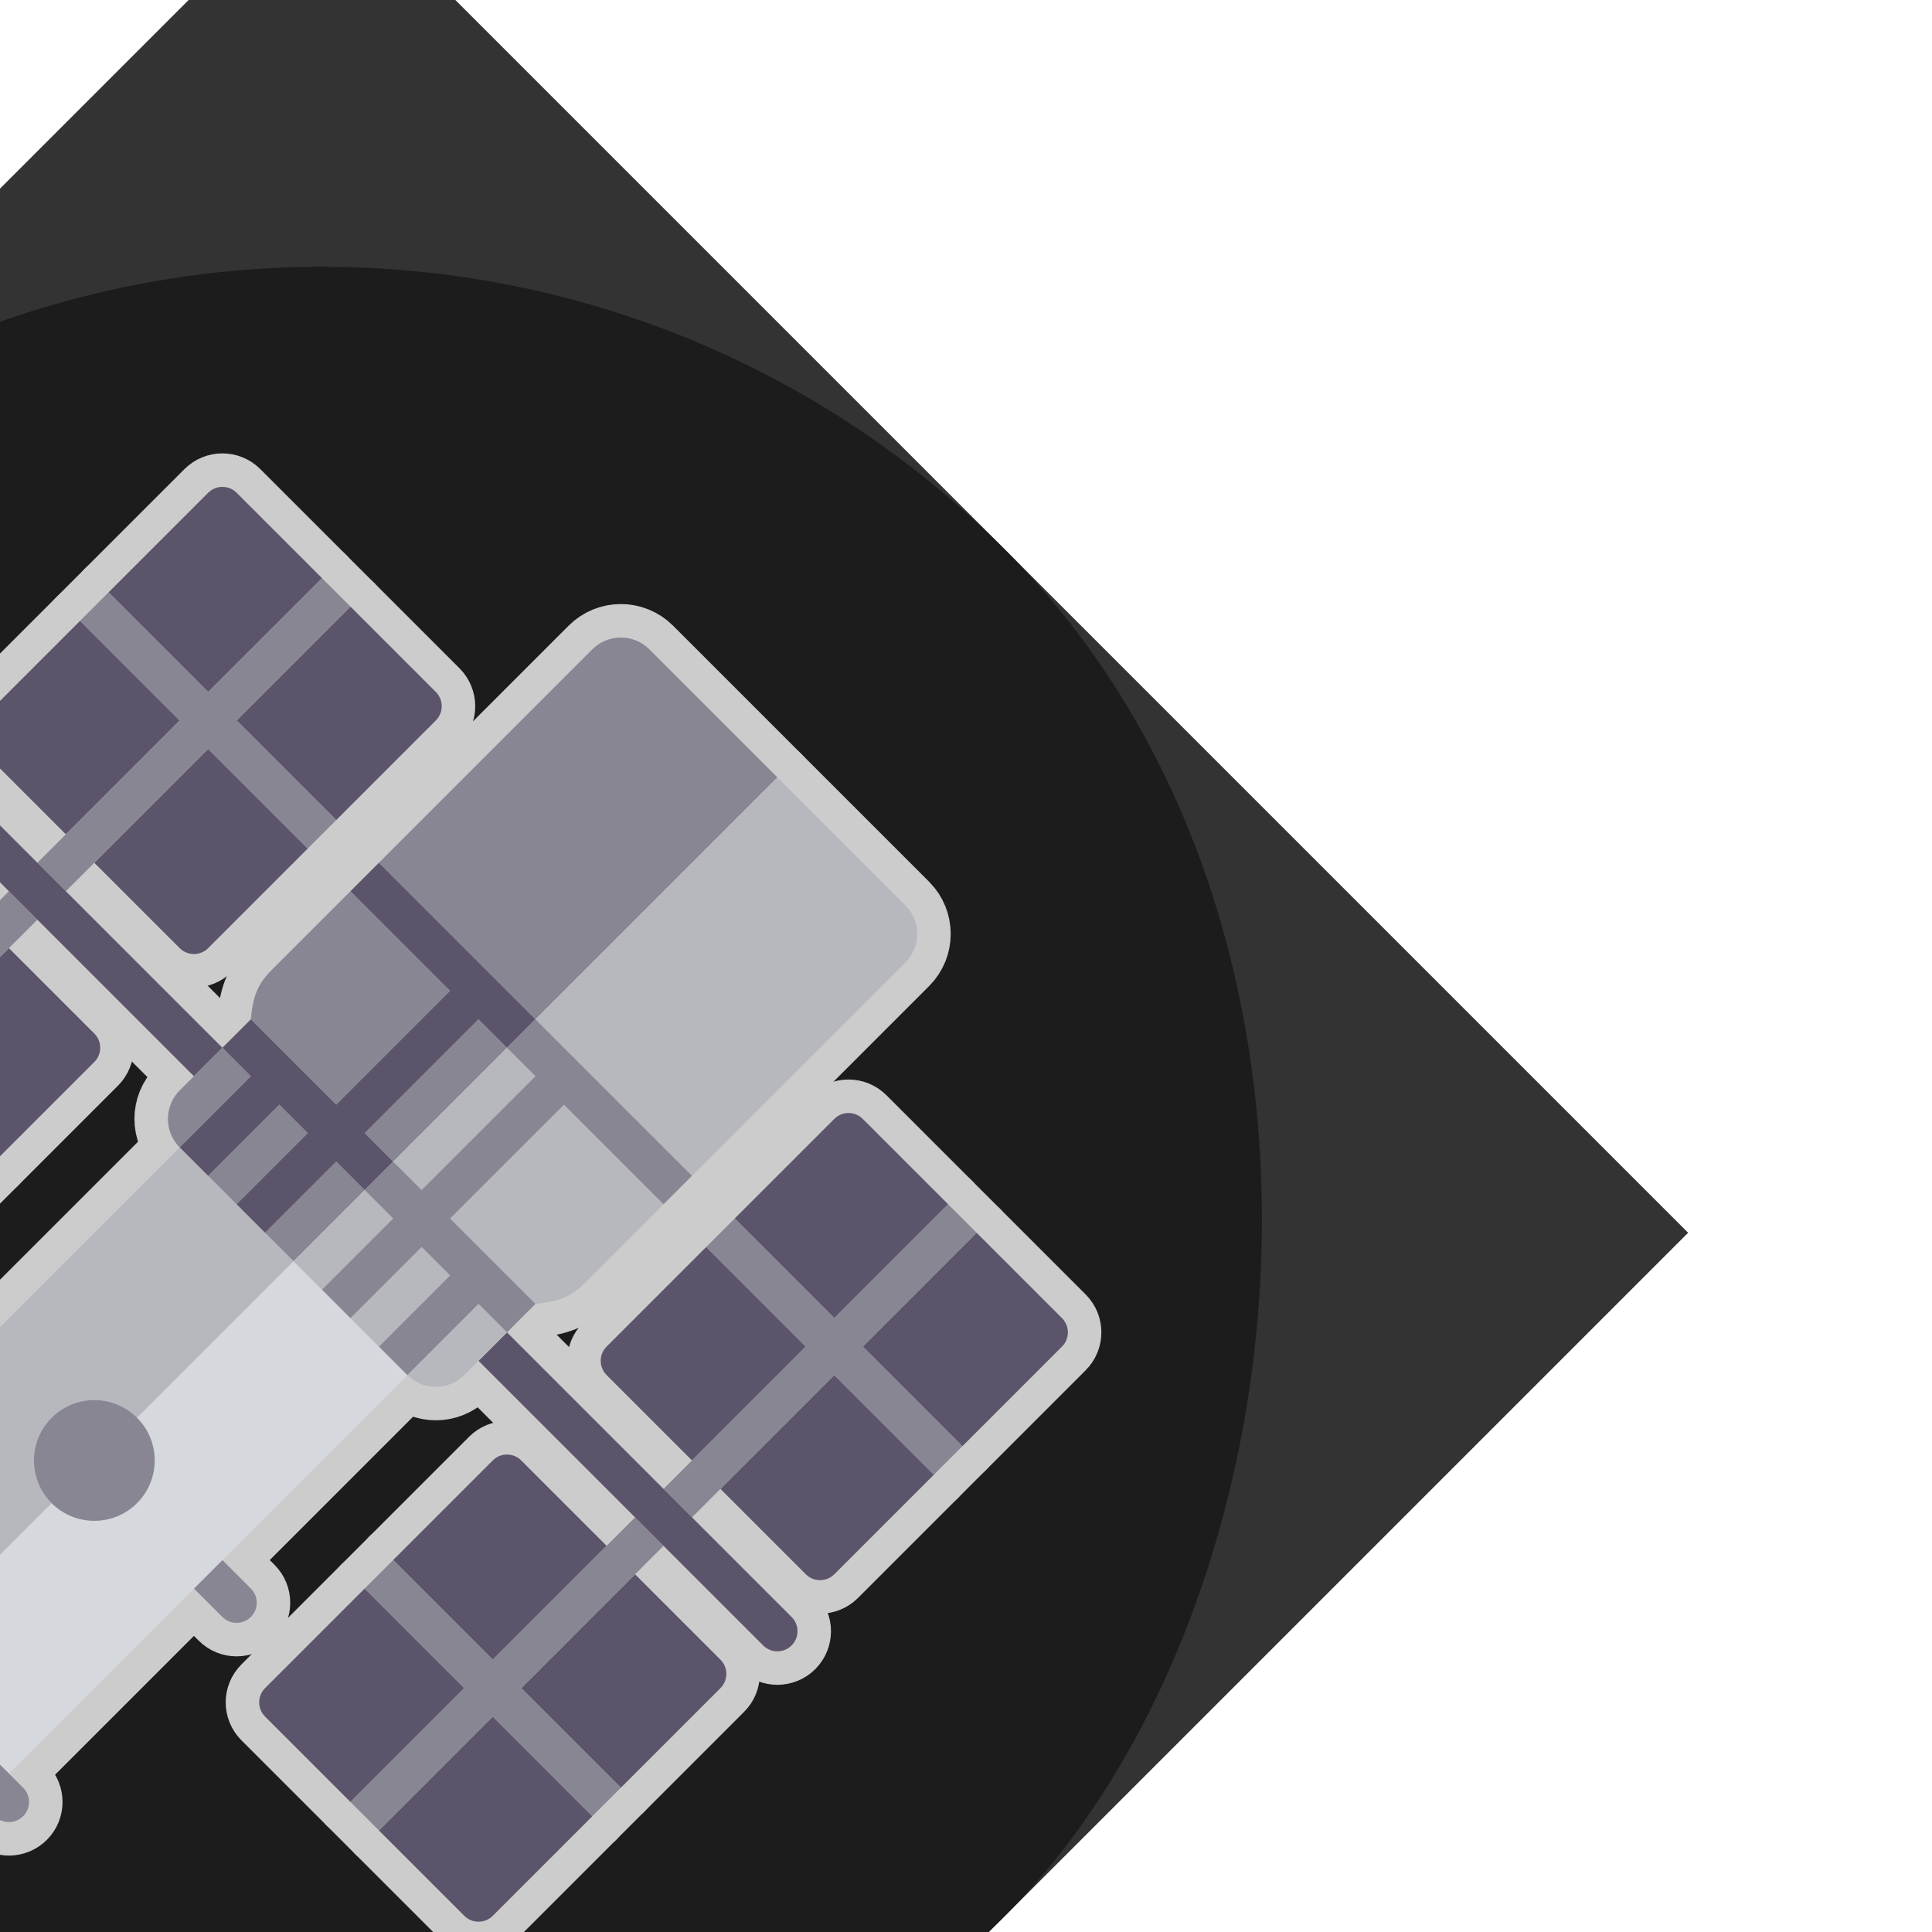 <!DOCTYPE svg PUBLIC "-//W3C//DTD SVG 1.1//EN" "http://www.w3.org/Graphics/SVG/1.1/DTD/svg11.dtd">
<!-- Uploaded to: SVG Repo, www.svgrepo.com, Transformed by: SVG Repo Mixer Tools -->
<svg version="1.1" id="Capa_1" xmlns="http://www.w3.org/2000/svg" xmlns:xlink="http://www.w3.org/1999/xlink" viewBox="-128 -128 768.00 768.00" xml:space="preserve" width="214px" height="214px" fill="#ffffff" transform="rotate(45)matrix(1, 0, 0, 1, 0, 0)" stroke="#ffffff" stroke-width="0.005">
<rect x="-128" y="-128" width="768.00" height="768.00" fill="#333333" stroke="none"/>
<g id="SVGRepo_bgCarrier" stroke-width="0" transform="translate(0,0), scale(1)">
<rect x="-128" y="-128" width="768.00" height="768.00" rx="384" fill="#1c1c1c" strokewidth="0"/>
</g>
<g id="SVGRepo_tracerCarrier" stroke-linecap="round" stroke-linejoin="round" stroke="#CCCCCC" stroke-width="26.624"> <g> <path style="fill:#5C546A;" d="M72,72H24c-4.418,0-8,3.582-8,8v56h56V72z"/> <path style="fill:#5C546A;" d="M16,152v56c0,4.418,3.582,8,8,8h48v-64H16z"/> <path style="fill:#5C546A;" d="M144,136V80c0-4.418-3.582-8-8-8H88v64H144z"/> <path style="fill:#5C546A;" d="M88,216h48c4.418,0,8-3.582,8-8v-56H88V216z"/> <path style="fill:#5C546A;" d="M16,344v56c0,4.418,3.582,8,8,8h48v-64H16z"/> <path style="fill:#5C546A;" d="M88,408h48c4.418,0,8-3.582,8-8v-56H88V408z"/> <path style="fill:#5C546A;" d="M72,264H24c-4.418,0-8,3.582-8,8v56h56V264z"/> <path style="fill:#5C546A;" d="M144,328v-56c0-4.418-3.582-8-8-8H88v64H144z"/> <polygon style="fill:#888693;" points="72,264 72,328 16,328 16,344 72,344 72,408 88,408 88,344 144,344 144,328 88,328 88,264 88,248 72,248 "/> <polygon style="fill:#888693;" points="88,216 88,152 144,152 144,136 88,136 88,72 72,72 72,136 16,136 16,152 72,152 72,216 72,232 88,232 "/> <path style="fill:#5C546A;" d="M88,232H72H16c-4.422,0-8,3.582-8,8s3.578,8,8,8h56h16h88v-16H88z"/> <path style="fill:#5C546A;" d="M368,152v56c0,4.418,3.582,8,8,8h48v-64H368z"/> <path style="fill:#5C546A;" d="M440,216h48c4.418,0,8-3.582,8-8v-56h-56V216z"/> <path style="fill:#5C546A;" d="M424,72h-48c-4.418,0-8,3.582-8,8v56h56V72z"/> <path style="fill:#5C546A;" d="M496,136V80c0-4.418-3.582-8-8-8h-48v64H496z"/> <path style="fill:#5C546A;" d="M496,328v-56c0-4.418-3.582-8-8-8h-48v64H496z"/> <path style="fill:#5C546A;" d="M440,408h48c4.418,0,8-3.582,8-8v-56h-56V408z"/> <path style="fill:#5C546A;" d="M368,344v56c0,4.418,3.582,8,8,8h48v-64H368z"/> <path style="fill:#5C546A;" d="M424,264h-48c-4.418,0-8,3.582-8,8v56h56V264z"/> <polygon style="fill:#888693;" points="424,264 424,328 368,328 368,344 424,344 424,408 440,408 440,344 496,344 496,328 440,328 440,264 440,248 424,248 "/> <polygon style="fill:#888693;" points="440,216 440,152 496,152 496,136 440,136 440,72 424,72 424,136 368,136 368,152 424,152 424,216 424,232 440,232 "/> <path style="fill:#5C546A;" d="M496,232h-56h-16h-87.995l-0.003,16H424h16h56c4.422,0,8-3.582,8-8S500.422,232,496,232z"/> <path style="fill:#888693;" d="M176,376c-4.422,0-8,3.582-8,8s3.578,8,8,8h16v-16H176z"/> <path style="fill:#888693;" d="M336,392c4.422,0,8-3.582,8-8s-3.578-8-8-8h-16v16H336z"/> <path style="fill:#D5D9DE;" d="M288,272h-16h-16v88c13.255,0,24,10.745,24,24s-10.745,24-24,24v88h64V392v-16V272h-16H288z"/> <path style="fill:#B6B8BE;" d="M256,408c-13.255,0-24-10.745-24-24s10.745-24,24-24v-88h-16h-16h-16h-16v104v16v104h64V408z"/> <path style="fill:#888693;" d="M192,232h-8h-8v16v8c0,8.824,7.18,16,16,16V232z"/> <rect x="240" y="232" style="fill:#888693;" width="16" height="40"/> <path style="fill:#888693;" d="M224,216v-64h-56v44.703c0,8.25,2.813,13.016,8,19.32V216H224z"/> <path style="fill:#888693;" d="M256,0h-72c-8.82,0-16,7.176-16,16v120h88V0z"/> <rect x="240" y="152" style="fill:#888693;" width="16" height="64"/> <rect x="208" y="232" style="fill:#888693;" width="16" height="40"/> <path style="fill:#B6B8BE;" d="M336.008,216c5.109-6.262,7.992-11.18,7.992-19.301V152h-56v64h48v16h-8h-8v40 c8.82,0,16-7.176,16-16l0.002-8l0.003-16L336.008,216z"/> <rect x="256" y="152" style="fill:#B6B8BE;" width="16" height="64"/> <rect x="288" y="232" style="fill:#B6B8BE;" width="16" height="40"/> <rect x="256" y="232" style="fill:#B6B8BE;" width="16" height="40"/> <path style="fill:#B6B8BE;" d="M344,136V16c0-8.824-7.18-16-16-16h-72v136H344z"/> <path style="fill:#888693;" d="M256,512h72c4.422,0,8-3.582,8-8s-3.578-8-8-8h-8h-64V512z"/> <polygon style="fill:#5C546A;" points="208,232 224,232 224,272 240,272 240,232 256,232 256,216 240,216 240,152 256,152 256,136 168,136 168,152 224,152 224,216 176,216 176,216.023 176,232 184,232 192,232 192,272 208,272 "/> <circle style="fill:#888693;" cx="256" cy="384" r="24"/> <path style="fill:#5C546A;" d="M192,496h-8c-4.422,0-8,3.582-8,8s3.578,8,8,8h72v-16H192z"/> <polygon style="fill:#888693;" points="320,232 328,232 336,232 336,216 288,216 288,152 344,152 344,136 256,136 256,152 272,152 272,216 256,216 256,232 272,232 272,272 288,272 288,232 304,232 304,272 320,272 "/> </g> </g>
<g id="SVGRepo_iconCarrier"> <g> <path style="fill:#5C546A;" d="M72,72H24c-4.418,0-8,3.582-8,8v56h56V72z"/> <path style="fill:#5C546A;" d="M16,152v56c0,4.418,3.582,8,8,8h48v-64H16z"/> <path style="fill:#5C546A;" d="M144,136V80c0-4.418-3.582-8-8-8H88v64H144z"/> <path style="fill:#5C546A;" d="M88,216h48c4.418,0,8-3.582,8-8v-56H88V216z"/> <path style="fill:#5C546A;" d="M16,344v56c0,4.418,3.582,8,8,8h48v-64H16z"/> <path style="fill:#5C546A;" d="M88,408h48c4.418,0,8-3.582,8-8v-56H88V408z"/> <path style="fill:#5C546A;" d="M72,264H24c-4.418,0-8,3.582-8,8v56h56V264z"/> <path style="fill:#5C546A;" d="M144,328v-56c0-4.418-3.582-8-8-8H88v64H144z"/> <polygon style="fill:#888693;" points="72,264 72,328 16,328 16,344 72,344 72,408 88,408 88,344 144,344 144,328 88,328 88,264 88,248 72,248 "/> <polygon style="fill:#888693;" points="88,216 88,152 144,152 144,136 88,136 88,72 72,72 72,136 16,136 16,152 72,152 72,216 72,232 88,232 "/> <path style="fill:#5C546A;" d="M88,232H72H16c-4.422,0-8,3.582-8,8s3.578,8,8,8h56h16h88v-16H88z"/> <path style="fill:#5C546A;" d="M368,152v56c0,4.418,3.582,8,8,8h48v-64H368z"/> <path style="fill:#5C546A;" d="M440,216h48c4.418,0,8-3.582,8-8v-56h-56V216z"/> <path style="fill:#5C546A;" d="M424,72h-48c-4.418,0-8,3.582-8,8v56h56V72z"/> <path style="fill:#5C546A;" d="M496,136V80c0-4.418-3.582-8-8-8h-48v64H496z"/> <path style="fill:#5C546A;" d="M496,328v-56c0-4.418-3.582-8-8-8h-48v64H496z"/> <path style="fill:#5C546A;" d="M440,408h48c4.418,0,8-3.582,8-8v-56h-56V408z"/> <path style="fill:#5C546A;" d="M368,344v56c0,4.418,3.582,8,8,8h48v-64H368z"/> <path style="fill:#5C546A;" d="M424,264h-48c-4.418,0-8,3.582-8,8v56h56V264z"/> <polygon style="fill:#888693;" points="424,264 424,328 368,328 368,344 424,344 424,408 440,408 440,344 496,344 496,328 440,328 440,264 440,248 424,248 "/> <polygon style="fill:#888693;" points="440,216 440,152 496,152 496,136 440,136 440,72 424,72 424,136 368,136 368,152 424,152 424,216 424,232 440,232 "/> <path style="fill:#5C546A;" d="M496,232h-56h-16h-87.995l-0.003,16H424h16h56c4.422,0,8-3.582,8-8S500.422,232,496,232z"/> <path style="fill:#888693;" d="M176,376c-4.422,0-8,3.582-8,8s3.578,8,8,8h16v-16H176z"/> <path style="fill:#888693;" d="M336,392c4.422,0,8-3.582,8-8s-3.578-8-8-8h-16v16H336z"/> <path style="fill:#D5D9DE;" d="M288,272h-16h-16v88c13.255,0,24,10.745,24,24s-10.745,24-24,24v88h64V392v-16V272h-16H288z"/> <path style="fill:#B6B8BE;" d="M256,408c-13.255,0-24-10.745-24-24s10.745-24,24-24v-88h-16h-16h-16h-16v104v16v104h64V408z"/> <path style="fill:#888693;" d="M192,232h-8h-8v16v8c0,8.824,7.18,16,16,16V232z"/> <rect x="240" y="232" style="fill:#888693;" width="16" height="40"/> <path style="fill:#888693;" d="M224,216v-64h-56v44.703c0,8.25,2.813,13.016,8,19.32V216H224z"/> <path style="fill:#888693;" d="M256,0h-72c-8.82,0-16,7.176-16,16v120h88V0z"/> <rect x="240" y="152" style="fill:#888693;" width="16" height="64"/> <rect x="208" y="232" style="fill:#888693;" width="16" height="40"/> <path style="fill:#B6B8BE;" d="M336.008,216c5.109-6.262,7.992-11.18,7.992-19.301V152h-56v64h48v16h-8h-8v40 c8.82,0,16-7.176,16-16l0.002-8l0.003-16L336.008,216z"/> <rect x="256" y="152" style="fill:#B6B8BE;" width="16" height="64"/> <rect x="288" y="232" style="fill:#B6B8BE;" width="16" height="40"/> <rect x="256" y="232" style="fill:#B6B8BE;" width="16" height="40"/> <path style="fill:#B6B8BE;" d="M344,136V16c0-8.824-7.18-16-16-16h-72v136H344z"/> <path style="fill:#888693;" d="M256,512h72c4.422,0,8-3.582,8-8s-3.578-8-8-8h-8h-64V512z"/> <polygon style="fill:#5C546A;" points="208,232 224,232 224,272 240,272 240,232 256,232 256,216 240,216 240,152 256,152 256,136 168,136 168,152 224,152 224,216 176,216 176,216.023 176,232 184,232 192,232 192,272 208,272 "/> <circle style="fill:#888693;" cx="256" cy="384" r="24"/> <path style="fill:#5C546A;" d="M192,496h-8c-4.422,0-8,3.582-8,8s3.578,8,8,8h72v-16H192z"/> <polygon style="fill:#888693;" points="320,232 328,232 336,232 336,216 288,216 288,152 344,152 344,136 256,136 256,152 272,152 272,216 256,216 256,232 272,232 272,272 288,272 288,232 304,232 304,272 320,272 "/> </g> </g>
</svg>
